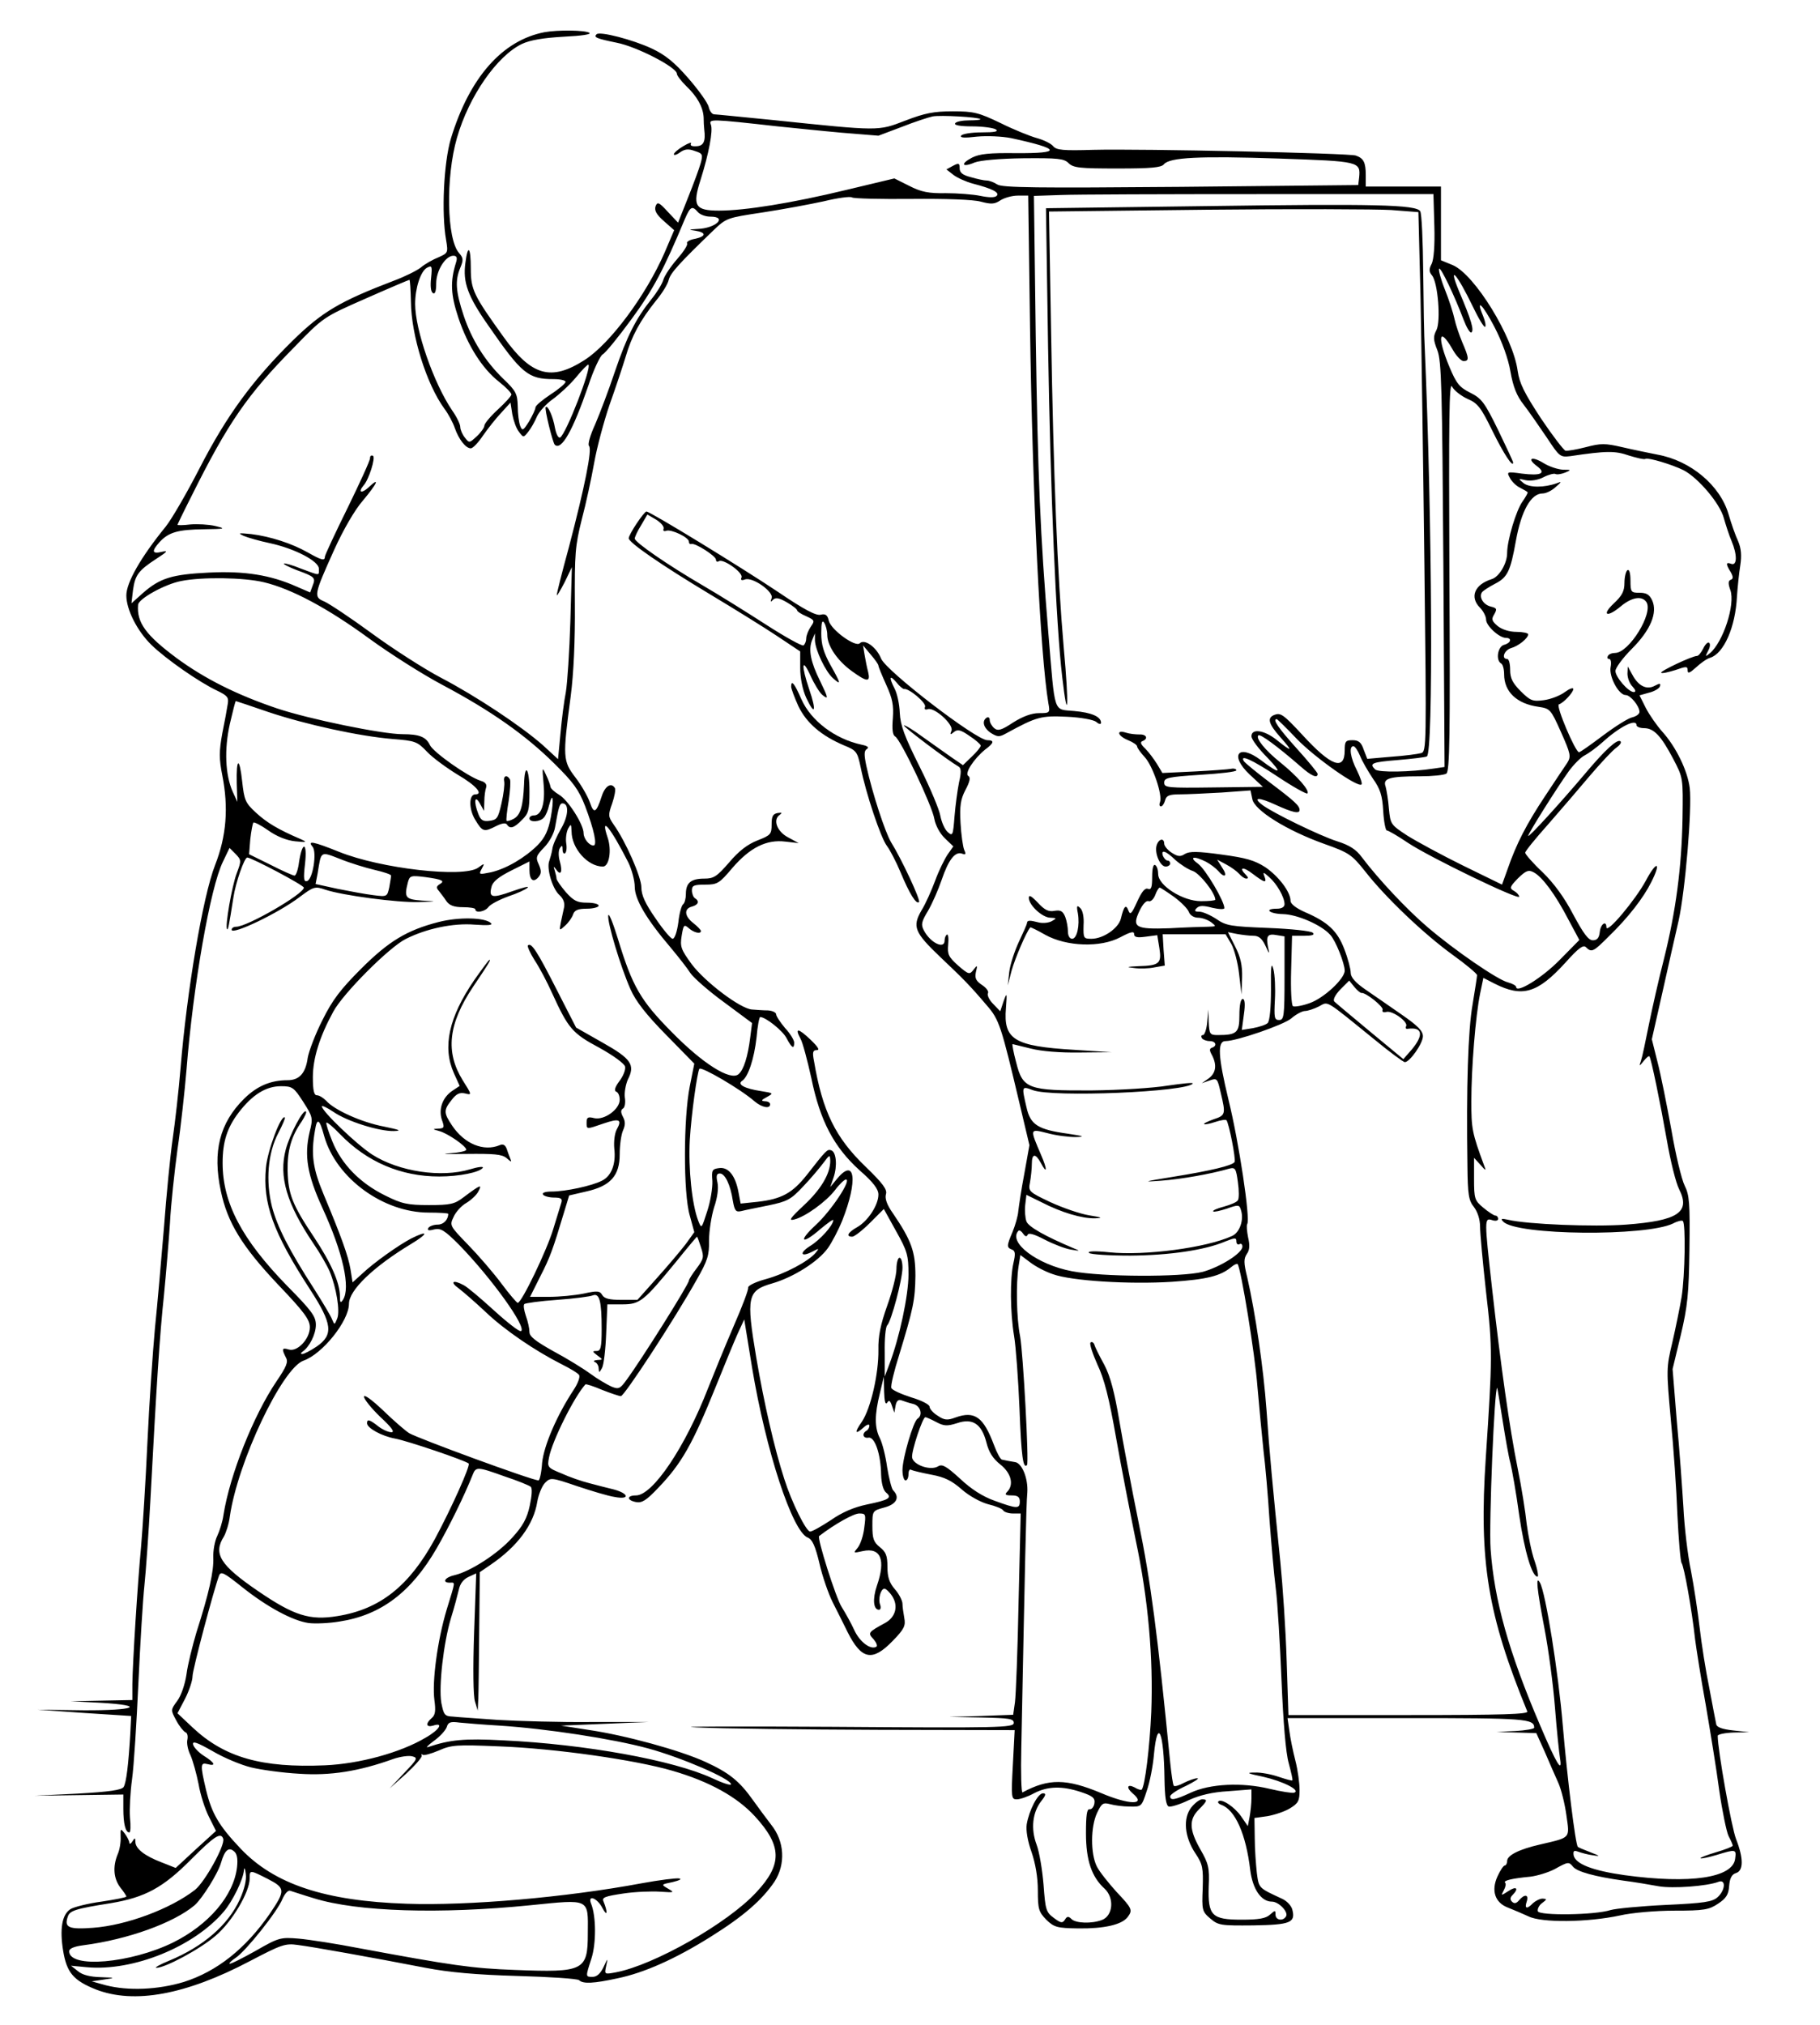 <?xml version="1.0" standalone="no"?>
<!DOCTYPE svg PUBLIC "-//W3C//DTD SVG 20010904//EN"
 "http://www.w3.org/TR/2001/REC-SVG-20010904/DTD/svg10.dtd">
<svg version="1.0" xmlns="http://www.w3.org/2000/svg"
 width="605pt" height="673pt" viewBox="0 0 605 673"
 preserveAspectRatio="xMidYMid meet">
<g transform="translate(0,673) scale(0.1,-0.1)"
fill="#000000" stroke="none">
<path d="M1810 6623 c-140 -27 -249 -150 -311 -353 -24 -80 -32 -249 -16 -338
7 -42 6 -43 -25 -57 -18 -7 -45 -22 -59 -34 -14 -11 -55 -31 -90 -44 -178 -68
-238 -103 -336 -199 -132 -130 -219 -248 -309 -423 -42 -82 -93 -170 -113
-195 -83 -102 -131 -186 -131 -229 0 -47 36 -118 83 -164 48 -47 160 -125 220
-153 33 -16 38 -22 34 -44 -2 -14 -10 -58 -18 -97 -11 -61 -11 -84 0 -140 21
-107 14 -201 -24 -298 -41 -105 -94 -420 -115 -677 -6 -73 -18 -178 -26 -233
-8 -55 -21 -188 -29 -295 -9 -107 -22 -258 -30 -335 -7 -77 -19 -248 -25 -380
-6 -132 -16 -287 -21 -345 -12 -127 -28 -385 -29 -457 l0 -53 -102 -2 -103 -2
98 -5 c156 -9 118 -26 -56 -25 l-152 2 156 -11 155 -10 -3 -61 c-6 -100 -13
-160 -22 -175 -7 -10 -47 -16 -153 -22 l-143 -7 148 2 147 2 0 -47 c0 -50 7
-79 20 -79 4 0 5 22 2 49 -2 28 1 85 7 128 6 43 15 186 21 318 6 132 15 278
20 325 5 47 14 175 20 285 20 379 31 550 45 680 7 72 16 180 20 240 3 61 15
171 25 245 11 74 24 194 30 265 22 279 79 606 121 691 l22 46 20 -20 c19 -20
20 -22 4 -64 -16 -42 -40 -179 -32 -186 3 -4 6 10 21 106 7 47 36 132 46 132
14 0 188 -92 188 -100 0 -21 -188 -130 -225 -130 -8 0 -15 -4 -15 -10 0 -19
155 55 225 108 48 36 52 37 87 25 57 -19 239 -43 309 -41 64 2 64 2 12 5 -56
4 -60 10 -47 61 6 22 10 23 58 17 58 -8 66 -13 47 -24 -11 -7 -11 -12 -2 -22
6 -8 18 -23 25 -34 10 -14 25 -20 55 -20 23 0 41 -3 41 -7 0 -14 33 -8 44 8 7
9 36 24 66 35 30 10 58 23 64 29 6 6 -17 0 -51 -12 -67 -24 -79 -22 -69 15 4
17 24 33 66 54 l60 30 0 -28 c0 -34 13 -44 30 -24 10 12 10 21 1 42 -11 23 -9
29 18 57 17 17 33 47 36 66 12 68 15 80 25 80 22 0 20 -42 -5 -84 -14 -25 -28
-55 -29 -68 -2 -13 -7 -30 -10 -39 -10 -24 10 -93 34 -114 13 -12 18 -26 15
-41 -3 -13 -8 -36 -11 -51 -5 -27 -5 -27 15 -9 11 10 23 27 26 37 5 14 16 19
46 19 21 0 39 5 39 10 0 6 -18 10 -39 10 -32 0 -44 6 -70 35 -17 20 -31 40
-31 45 0 4 -3 17 -6 27 -5 15 -4 15 5 3 15 -22 22 -8 12 27 -5 17 -5 36 0 44
7 11 9 10 9 -4 0 -10 4 -16 8 -13 5 3 7 18 4 35 -2 16 1 37 7 48 9 16 10 15
11 -10 0 -57 54 -117 104 -117 21 0 30 54 16 96 -26 77 9 35 69 -83 11 -23 21
-59 21 -80 0 -42 39 -108 120 -203 25 -30 55 -68 65 -84 11 -16 61 -60 112
-97 l93 -69 -6 -47 c-8 -65 -22 -109 -39 -123 -27 -23 -119 35 -222 140 -104
105 -131 152 -179 310 -16 52 -30 87 -32 78 -4 -22 41 -172 74 -246 17 -39 52
-84 118 -151 l94 -96 -15 -75 c-21 -104 -22 -356 0 -430 l15 -55 -28 -39 c-16
-21 -59 -72 -95 -112 l-66 -74 -54 0 c-39 0 -56 4 -63 16 -8 14 -16 15 -61 5
-29 -6 -81 -11 -116 -11 l-63 0 34 68 c33 64 42 90 79 213 l17 56 56 13 c81
18 112 52 112 124 0 30 5 66 11 79 8 18 8 30 0 45 -8 15 -8 23 0 28 6 3 9 20
6 37 -2 16 3 43 10 59 25 49 12 69 -84 123 l-88 50 -65 127 c-64 126 -84 157
-95 146 -3 -3 7 -25 22 -49 16 -24 42 -73 58 -109 54 -118 67 -134 157 -182
47 -26 84 -53 86 -63 2 -10 -6 -31 -19 -48 -15 -20 -18 -32 -11 -35 7 -2 12
-14 12 -27 0 -32 -52 -69 -85 -61 -20 5 -25 3 -25 -14 0 -24 -2 -24 56 -4 53
18 63 14 44 -20 -7 -13 -10 -41 -8 -63 6 -51 -9 -91 -41 -107 -33 -17 -121
-36 -167 -36 -21 0 -33 -4 -29 -10 3 -5 20 -10 36 -10 24 0 29 -4 25 -17 -3
-10 -15 -49 -27 -88 -21 -70 -105 -245 -118 -245 -3 0 -28 29 -54 64 -26 35
-76 93 -111 129 -61 63 -62 64 -48 93 7 16 26 37 42 46 15 9 34 26 40 38 14
26 7 23 -49 -19 -30 -23 -44 -26 -115 -26 -71 0 -90 4 -146 32 -83 41 -144
103 -175 179 -13 32 -22 60 -20 63 3 2 23 -15 45 -38 90 -93 203 -141 330
-141 67 0 135 14 145 29 3 5 -16 3 -42 -5 -96 -29 -237 -8 -326 49 -51 33
-167 144 -167 160 0 4 17 -4 38 -18 46 -32 152 -65 201 -64 28 1 20 4 -33 15
-74 14 -165 55 -192 86 -10 10 -23 18 -31 18 -9 0 -13 16 -13 60 0 63 23 136
68 218 33 61 185 213 240 241 69 35 159 54 230 48 44 -3 61 -2 54 5 -19 19
-106 21 -173 4 -106 -27 -167 -64 -259 -156 -67 -67 -95 -103 -128 -170 -24
-47 -45 -103 -49 -125 -7 -52 -28 -75 -67 -75 -56 0 -101 -19 -144 -61 -82
-81 -106 -176 -78 -307 22 -105 70 -184 191 -312 86 -90 105 -116 105 -141 0
-39 -42 -83 -70 -74 -23 7 -24 2 -10 -26 9 -15 3 -30 -31 -80 -77 -114 -155
-311 -176 -443 -3 -23 -13 -54 -21 -71 -8 -16 -14 -49 -13 -72 2 -44 -14 -117
-56 -248 -13 -44 -29 -107 -33 -139 -5 -34 -18 -72 -31 -89 -22 -30 -22 -30
-3 -65 10 -19 24 -36 30 -39 7 -2 9 -13 7 -24 -3 -11 1 -34 10 -52 8 -18 20
-61 27 -96 6 -36 22 -85 35 -110 l23 -46 -67 -61 -67 -62 -48 19 c-55 21 -86
45 -86 68 0 14 -2 14 -10 1 -5 -8 -10 -10 -10 -4 0 5 -7 19 -15 30 -14 18 -15
18 -14 -11 1 -16 -3 -43 -10 -58 -17 -42 -13 -81 9 -110 11 -14 20 -27 20 -30
0 -3 -37 -10 -83 -17 -45 -6 -92 -18 -103 -25 -28 -18 -36 -66 -24 -139 12
-72 34 -98 109 -128 127 -49 298 -18 511 94 105 55 118 60 160 54 48 -6 244
-41 425 -76 78 -15 167 -23 305 -27 107 -3 199 -9 205 -14 13 -13 49 -11 127
6 88 18 192 64 310 138 109 68 171 122 213 184 37 58 33 133 -11 188 -16 21
-43 57 -60 81 -46 65 -80 92 -158 128 -85 39 -267 89 -391 107 l-90 14 145 6
145 6 -190 0 c-104 -1 -244 3 -310 7 -66 5 -133 9 -150 11 -27 1 -30 6 -38 46
-9 54 7 197 32 281 11 35 22 77 26 94 4 20 15 35 32 43 l26 12 -7 -198 c-4
-117 -3 -210 3 -228 l9 -30 2 40 c1 22 2 126 3 230 l2 190 35 24 c90 61 144
134 156 210 4 24 16 53 26 63 18 18 21 18 106 -11 48 -16 104 -33 125 -36 51
-10 49 11 -3 25 -22 5 -59 15 -82 21 -24 6 -65 20 -91 32 -47 19 -48 21 -42
53 10 54 83 201 121 243 2 2 27 -6 55 -18 28 -11 57 -21 63 -21 11 0 175 250
252 387 36 63 42 81 41 131 0 31 8 81 17 110 11 32 15 63 11 82 -5 22 -3 30 8
30 17 0 35 -37 43 -90 6 -34 10 -39 28 -35 11 3 52 11 91 19 62 13 74 19 115
63 25 26 55 62 67 78 21 28 22 29 23 7 0 -43 -31 -95 -88 -148 -45 -42 -52
-52 -32 -47 37 9 106 59 136 98 14 19 31 35 36 35 20 0 -49 -104 -100 -151
-61 -56 -47 -68 16 -13 23 19 42 33 42 29 0 -17 -44 -66 -77 -86 -38 -24 -31
-39 9 -18 21 11 22 11 9 -5 -24 -28 -100 -69 -165 -87 -34 -9 -60 -22 -59 -28
2 -6 -20 -64 -48 -128 -28 -65 -66 -158 -85 -206 -76 -196 -184 -357 -240
-357 -31 0 -31 -16 0 -22 20 -4 35 6 73 46 79 82 115 146 193 339 27 67 59
145 71 172 l23 50 26 -160 c46 -277 134 -545 185 -565 15 -6 25 -27 39 -86 10
-44 30 -101 44 -129 14 -27 36 -72 50 -100 46 -91 82 -98 149 -29 39 40 44 51
39 77 -3 16 -6 38 -6 47 0 10 -11 32 -25 48 -19 22 -25 41 -25 75 0 37 -5 49
-25 65 -21 17 -25 28 -25 71 0 50 0 50 40 61 41 11 52 34 29 57 -5 5 -14 40
-20 77 -5 37 -16 80 -24 96 -18 35 -18 78 0 150 l13 55 1 -50 c1 -31 4 -45 10
-37 6 10 10 8 16 -10 l8 -23 4 23 c3 16 9 22 20 18 8 -3 26 -9 39 -12 24 -6
33 -37 14 -49 -14 -9 -50 -131 -50 -171 0 -19 5 -34 10 -34 6 0 10 9 10 21 0
11 4 18 9 14 6 -3 36 -10 67 -16 44 -8 68 -20 101 -49 25 -22 62 -42 87 -49
25 -6 48 -15 51 -21 3 -5 18 -10 32 -10 l26 0 -7 -292 c-3 -161 -9 -312 -12
-335 l-6 -42 -107 -4 -106 -3 108 -2 c92 -2 107 -4 107 -18 0 -16 -48 -17
-602 -13 -332 2 -535 1 -453 -2 83 -4 354 -7 604 -8 l454 -1 -6 -115 c-6 -110
-5 -115 13 -115 11 0 37 9 57 20 46 24 94 25 157 4 39 -13 47 -20 44 -38 -2
-11 -9 -20 -16 -19 -9 2 -12 -20 -12 -80 0 -90 19 -145 62 -184 33 -31 28 -90
-9 -104 -34 -13 -87 -11 -101 3 -10 10 -15 10 -22 -2 -8 -12 -13 -12 -37 6
-26 19 -28 28 -34 110 -4 49 -14 109 -23 133 -20 53 -14 108 16 146 15 19 16
25 5 25 -17 0 -46 -56 -54 -103 -3 -20 3 -56 16 -92 13 -38 21 -84 21 -128 0
-62 3 -71 28 -97 26 -25 35 -28 107 -29 85 -1 143 12 163 37 18 24 16 29 -37
85 -26 29 -56 66 -65 84 -21 42 -21 132 1 178 15 32 20 35 43 29 14 -4 43 -8
65 -8 40 -1 40 0 57 52 10 28 21 84 24 122 12 124 33 74 35 -82 1 -60 5 -88
14 -92 7 -2 37 7 66 21 37 17 79 27 132 30 l77 6 0 -30 c0 -17 -3 -44 -6 -61
l-6 -31 -22 32 c-22 32 -66 61 -76 50 -3 -3 1 -8 9 -11 47 -16 83 -98 97 -217
8 -63 36 -105 72 -105 23 0 56 -35 47 -49 -10 -17 -35 -13 -35 6 0 15 -1 15
-18 0 -14 -13 -38 -17 -94 -17 -100 0 -113 13 -110 111 3 62 -1 76 -28 123
-37 65 -38 99 -5 132 29 29 30 34 11 34 -8 0 -24 -12 -36 -27 -28 -36 -23 -98
14 -153 24 -36 26 -48 24 -116 -3 -72 -2 -77 25 -100 27 -23 35 -24 143 -23
123 2 141 9 130 52 -3 13 -18 29 -33 36 -80 37 -78 35 -85 86 -3 28 -7 80 -7
116 l-1 67 43 6 c23 4 57 15 75 26 28 17 32 25 32 61 0 23 -6 67 -14 98 -8 31
-17 75 -20 99 l-6 42 398 0 c392 0 422 -2 422 -32 0 -4 -28 -9 -62 -11 l-63
-3 66 -2 66 -2 28 -62 c15 -35 35 -81 45 -103 10 -22 22 -71 27 -108 11 -78
16 -73 -87 -97 -70 -16 -110 -36 -110 -55 0 -8 -4 -15 -8 -15 -4 0 -15 -16
-24 -36 -22 -48 -8 -88 35 -104 18 -7 48 -20 68 -29 44 -22 197 -20 304 3 39
9 119 16 181 16 99 0 115 3 145 23 27 18 35 30 37 59 2 26 9 39 23 43 25 8 25
49 0 113 -15 38 -61 296 -61 343 0 5 24 10 53 11 l52 1 -54 6 c-37 4 -55 11
-56 21 -2 8 -12 62 -23 120 -12 58 -26 148 -32 200 -6 52 -19 138 -29 190 -11
52 -22 147 -25 210 -4 63 -13 193 -22 287 l-14 173 27 112 c23 97 27 138 29
287 2 153 0 179 -16 211 -10 20 -30 103 -44 185 -15 82 -35 183 -46 225 l-19
76 35 155 c19 85 43 192 54 239 22 99 45 372 37 441 -7 57 -45 136 -91 187
-18 20 -43 56 -55 79 l-21 42 32 9 c17 4 34 14 36 21 3 10 0 11 -17 2 -27 -15
-55 -1 -75 37 l-15 27 -1 -24 c0 -14 7 -33 17 -43 10 -11 12 -18 4 -18 -18 0
-61 50 -61 70 0 10 24 43 54 73 63 63 87 121 68 162 -9 19 -19 25 -42 25 -28
0 -30 2 -30 41 0 24 -4 38 -10 34 -5 -3 -10 -22 -10 -42 0 -28 -8 -43 -36 -69
-42 -40 -21 -47 24 -9 36 30 70 36 85 14 24 -37 -58 -169 -104 -169 -10 0 -21
-4 -24 -10 -3 -5 -2 -10 4 -10 6 0 8 -12 5 -27 -6 -32 27 -93 50 -93 16 0 46
-37 46 -56 0 -7 -11 -15 -24 -18 -14 -3 -58 -31 -98 -61 -40 -30 -75 -55 -79
-55 -12 0 -78 155 -67 159 16 5 48 40 48 51 0 6 -13 1 -28 -10 -16 -12 -47
-24 -70 -27 -37 -5 -45 -2 -77 30 -27 27 -35 43 -35 71 0 20 -4 36 -10 36 -20
0 -10 29 13 36 25 7 57 33 57 46 0 4 -18 8 -39 8 -24 0 -48 8 -62 19 -20 17
-22 23 -12 39 10 18 9 21 -11 26 -25 6 -40 31 -30 47 3 5 23 18 44 29 41 21
51 41 69 142 18 100 50 158 89 158 11 0 30 9 43 21 21 18 21 20 4 13 -42 -15
-90 -15 -110 0 -19 16 -19 16 7 10 16 -3 40 0 59 10 17 9 35 13 39 11 5 -3 19
-1 32 4 22 9 22 10 -7 10 -16 1 -45 10 -64 22 -39 24 -57 16 -22 -10 32 -24
14 -33 -50 -25 -50 7 -51 6 -40 -14 6 -12 21 -27 34 -33 12 -6 24 -13 25 -15
2 -1 -6 -15 -17 -31 -21 -29 -51 -129 -51 -171 0 -35 -27 -80 -52 -87 -57 -18
-73 -60 -38 -95 11 -11 20 -29 20 -39 0 -21 44 -61 66 -61 21 0 17 -17 -6 -23
-21 -5 -29 -51 -10 -62 6 -3 10 -20 10 -36 0 -58 42 -98 114 -108 39 -6 41 -8
75 -84 32 -72 34 -81 21 -102 -8 -12 -42 -62 -74 -111 -61 -92 -95 -157 -125
-244 l-18 -50 -129 63 c-71 35 -154 80 -186 100 -55 36 -56 38 -61 89 -2 29
-8 63 -11 74 -10 27 12 34 114 34 41 0 81 4 88 9 11 7 13 128 10 659 -2 523
-1 646 9 627 7 -13 30 -31 52 -41 33 -14 44 -28 82 -106 38 -77 69 -124 69
-105 0 3 -23 52 -50 108 -45 92 -55 105 -93 124 -36 18 -46 31 -69 86 -41 98
-35 137 10 59 12 -22 29 -40 37 -40 19 0 19 9 -4 62 -10 24 -22 59 -26 78 -4
19 -18 63 -32 98 -14 35 -22 66 -19 69 5 6 50 -87 81 -169 10 -26 21 -45 26
-43 10 7 0 41 -40 135 -40 96 -8 61 45 -49 19 -40 38 -71 41 -67 3 3 0 19 -7
36 -26 62 -1 38 38 -37 25 -48 46 -106 53 -148 9 -51 21 -81 44 -110 17 -22
51 -71 76 -108 43 -65 45 -67 79 -63 121 18 149 18 195 2 26 -8 51 -14 55 -11
9 5 89 -19 127 -38 49 -26 120 -110 133 -158 7 -24 18 -59 26 -77 19 -45 19
-83 -1 -76 -18 7 -19 0 -2 -27 9 -16 9 -23 0 -26 -8 -3 -9 -12 -1 -34 17 -48
-24 -173 -68 -210 -16 -13 -16 -12 -6 8 7 12 8 24 3 27 -4 3 -13 -6 -19 -19
-7 -14 -16 -25 -21 -25 -16 0 -124 -51 -119 -56 3 -3 24 2 47 9 37 13 41 13
41 -1 0 -12 7 -9 28 10 15 14 36 29 47 32 45 14 84 101 89 204 2 31 7 78 11
103 5 33 3 56 -7 80 -9 19 -23 59 -32 90 -28 96 -126 178 -236 198 -30 6 -84
17 -118 25 -56 13 -71 13 -120 0 -31 -8 -61 -13 -68 -12 -6 2 -43 50 -82 108
-55 84 -71 116 -77 157 -15 113 -143 321 -216 352 l-39 16 0 123 0 122 -125 0
-125 0 0 38 c0 42 -7 56 -33 65 -22 8 -709 23 -873 19 -100 -3 -122 -1 -133
12 -7 9 -32 21 -54 27 -22 6 -77 28 -121 50 -73 35 -89 39 -159 39 -63 0 -93
-6 -158 -31 -91 -35 -83 -35 -439 2 -102 10 -190 19 -196 19 -7 0 -15 11 -18
24 -3 14 -34 57 -68 96 -46 53 -77 78 -122 99 -62 29 -173 58 -183 47 -10 -10
-1 -14 67 -28 67 -13 200 -82 200 -103 0 -6 14 -24 31 -41 37 -35 56 -70 58
-104 0 -14 1 -32 2 -40 5 -40 -2 -55 -26 -56 -15 -1 -22 2 -18 9 3 5 -8 2 -26
-9 -17 -10 -31 -22 -31 -27 0 -4 9 -2 21 7 16 11 28 12 49 4 26 -8 27 -12 19
-41 -5 -18 -24 -69 -42 -114 l-33 -83 -34 36 c-30 33 -35 34 -41 18 -4 -14 3
-27 28 -49 l34 -30 -32 -75 c-62 -142 -181 -302 -265 -356 -112 -72 -177 -54
-270 76 -100 139 -109 157 -109 228 0 72 -10 82 -18 18 -9 -64 8 -111 77 -209
110 -159 132 -177 216 -177 22 0 40 -4 40 -9 0 -5 -22 -24 -50 -42 -27 -18
-50 -37 -50 -43 0 -6 -10 -27 -21 -46 -20 -32 -23 -33 -30 -15 -4 11 -8 40 -8
65 -1 41 -6 51 -47 90 -62 60 -106 131 -133 212 -26 79 -29 115 -11 158 11 26
10 33 -4 49 -41 46 -45 251 -7 383 40 139 133 272 216 312 28 13 70 20 139 24
61 3 93 8 85 13 -14 9 -105 10 -149 2z m1449 -289 c2 -2 -14 -4 -37 -4 -22 0
-44 -4 -47 -10 -4 -6 17 -10 57 -10 35 0 70 -5 78 -10 11 -7 -3 -10 -47 -10
-34 0 -65 -5 -68 -11 -5 -7 12 -8 53 -3 34 3 82 1 113 -5 166 -36 171 -51 16
-50 -88 1 -120 -2 -146 -15 -40 -21 -33 -34 9 -16 18 7 82 13 162 14 114 1
135 -1 150 -16 16 -16 38 -18 162 -18 112 0 146 3 155 14 19 23 118 28 384 19
267 -9 270 -10 265 -63 l-3 -25 -590 -6 c-476 -4 -594 -3 -610 8 -11 7 -26 13
-35 13 -8 0 -32 5 -52 11 -28 7 -38 15 -38 30 0 17 -3 18 -22 8 l-22 -12 23
-18 c13 -10 42 -23 64 -29 66 -17 91 -30 80 -41 -6 -6 -25 -6 -54 0 -24 5 -76
9 -115 9 -57 -1 -82 4 -121 24 l-50 25 -159 -38 c-182 -44 -338 -69 -424 -69
-80 0 -89 16 -61 103 27 86 42 163 34 183 -7 19 -2 19 222 -6 50 -5 145 -15
212 -21 l123 -10 77 29 c43 17 89 32 103 35 26 5 152 -2 159 -9z m1509 -354
c2 -67 -2 -113 -9 -127 -9 -17 -9 -26 1 -38 20 -24 30 -152 15 -182 -11 -21
-11 -32 3 -67 14 -36 16 -128 20 -713 l4 -672 -34 -5 c-79 -12 -186 -14 -197
-3 -20 20 -11 24 75 31 47 4 91 9 97 12 22 8 18 785 -7 1360 -2 32 -4 145 -5
249 -1 105 -5 196 -10 203 -13 22 -155 25 -715 17 l-529 -7 7 -462 c8 -483 26
-918 47 -1096 19 -164 23 -97 5 98 -21 240 -34 569 -42 1048 l-7 401 524 6
c288 3 565 2 614 -1 l90 -7 7 -280 c3 -154 9 -557 13 -896 7 -598 7 -617 -11
-622 -11 -3 -55 -9 -99 -12 l-80 -7 -12 31 c-8 24 -17 31 -37 31 -23 0 -26 -4
-26 -34 0 -69 -45 -53 -141 52 -63 68 -72 74 -93 66 -25 -10 -19 -30 20 -74
43 -48 40 -51 -11 -10 -42 34 -85 40 -85 13 0 -10 24 -42 53 -71 52 -54 43
-57 -22 -8 -75 56 -105 16 -37 -48 l44 -41 -164 -2 c-153 -2 -164 -1 -164 16
0 16 13 19 120 26 66 4 120 10 120 15 0 4 -8 7 -17 5 -10 -2 -66 -6 -124 -9
l-105 -5 -18 30 c-10 16 -27 39 -39 51 -15 14 -18 22 -9 25 20 8 13 23 -10 22
-13 0 -33 2 -45 6 -34 11 -28 -11 7 -25 17 -7 30 -16 30 -21 0 -4 11 -20 25
-35 27 -29 60 -126 51 -150 -3 -7 -2 -14 3 -14 5 0 11 9 14 20 4 16 14 20 49
20 23 0 86 3 139 6 l96 7 6 -29 c7 -37 114 -104 240 -149 82 -29 91 -36 135
-91 67 -86 194 -207 289 -276 46 -33 83 -64 83 -69 0 -5 -7 -49 -15 -98 -15
-85 -21 -274 -17 -537 1 -94 4 -114 22 -136 12 -16 20 -41 20 -65 0 -21 9
-119 20 -218 22 -187 21 -219 -1 -550 -23 -344 6 -521 138 -843 4 -9 -79 -12
-394 -12 l-400 0 -6 183 c-3 100 -13 247 -21 327 -26 254 -36 362 -46 505 -10
138 -37 322 -64 440 -12 48 -12 62 -1 78 9 12 10 29 4 54 -4 21 -6 40 -3 45
11 17 -28 274 -62 412 -35 145 -38 196 -10 196 37 0 193 54 218 75 16 14 37
25 46 25 9 0 30 7 46 15 33 17 16 27 184 -109 51 -42 97 -76 102 -76 16 0 60
62 60 86 0 18 -17 35 -72 73 -40 28 -94 65 -120 83 -32 22 -48 40 -48 55 0 12
-9 47 -21 78 -23 61 -55 91 -132 124 -29 13 -47 27 -47 37 0 30 -40 82 -84
112 -36 23 -64 31 -146 42 -79 11 -106 11 -121 2 -15 -10 -24 -9 -44 4 -14 9
-25 23 -25 30 0 20 -18 17 -25 -5 -8 -25 11 -71 30 -71 8 0 15 5 15 10 0 6 -4
10 -9 10 -5 0 -11 7 -15 15 -8 23 9 18 41 -13 17 -15 43 -32 59 -37 23 -9 73
-72 74 -95 0 -3 -21 -5 -48 -5 -60 0 -142 52 -142 90 0 13 -4 27 -10 30 -6 4
-10 -11 -10 -39 0 -35 -3 -44 -14 -40 -10 4 -21 -10 -36 -43 -18 -40 -23 -45
-29 -29 -8 22 -15 15 -25 -27 -8 -32 -58 -67 -98 -67 -26 0 -27 2 -26 45 2 27
-3 50 -11 57 -11 11 -13 8 -8 -17 7 -41 -3 -85 -19 -85 -8 0 -14 10 -14 24 0
14 -4 36 -9 49 -8 19 -15 23 -35 20 -20 -4 -33 2 -56 27 -22 23 -30 27 -30 16
0 -24 45 -66 72 -66 21 -1 21 -2 5 -11 -10 -6 -29 -8 -43 -5 -31 8 -39 8 -40
-1 0 -5 -13 -33 -27 -63 -14 -30 -29 -75 -32 -100 l-5 -45 13 50 c11 39 48
127 62 143 1 1 24 -10 50 -25 71 -39 183 -43 249 -8 34 18 46 21 46 11 0 -11
10 -13 39 -9 l38 5 7 -43 c8 -51 0 -58 -69 -60 -40 -2 -43 -3 -16 -6 19 -3 50
-2 69 2 l34 6 -4 52 -3 52 104 0 105 0 19 -32 c10 -18 22 -63 26 -100 l8 -68
2 56 c1 41 -5 68 -23 103 l-24 48 30 -6 c17 -3 41 -6 55 -6 17 0 28 -9 39 -32
14 -31 15 -31 9 -5 -7 37 -1 45 30 39 l25 -4 0 -139 c0 -127 -2 -139 -18 -139
-16 0 -17 8 -14 68 2 37 0 82 -5 101 -7 26 -9 10 -8 -67 0 -60 -4 -105 -11
-112 -6 -6 -28 -13 -49 -17 l-37 -6 7 52 c5 34 3 51 -4 51 -7 0 -11 -22 -11
-54 0 -58 -8 -66 -72 -66 -26 0 -28 3 -30 43 l-1 42 -4 -42 c-2 -24 -9 -43
-14 -43 -6 0 -7 -4 -4 -10 3 -5 15 -10 26 -10 21 0 26 -16 8 -22 -9 -3 -9 -9
0 -25 17 -33 13 -59 -11 -77 l-23 -16 26 9 c25 9 26 7 37 -41 17 -71 16 -75
-24 -88 -19 -7 -34 -14 -31 -16 2 -2 18 1 36 7 18 6 35 9 38 6 8 -9 32 -130
27 -139 -8 -12 -80 -29 -204 -49 -99 -16 -105 -18 -40 -13 66 5 164 22 226 40
20 5 23 1 29 -45 4 -27 4 -55 0 -60 -3 -6 -24 -15 -46 -21 -23 -6 -39 -13 -36
-16 2 -3 23 2 45 9 39 14 42 13 47 -4 11 -33 -4 -76 -30 -87 -85 -39 -290 -66
-407 -54 -49 5 -74 4 -68 -2 5 -5 67 -9 137 -9 130 1 248 18 316 47 33 13 37
13 37 0 0 -8 5 -12 10 -9 6 3 10 0 10 -8 0 -22 -74 -68 -132 -84 -72 -18 -334
-17 -434 2 -117 22 -215 97 -178 135 3 2 10 -2 15 -10 7 -10 12 -11 15 -4 3 8
23 2 57 -16 29 -15 68 -30 87 -33 31 -5 32 -5 10 4 -95 40 -152 72 -158 90 -4
11 -6 35 -4 54 l4 34 51 -25 c66 -34 134 -54 177 -53 28 1 24 3 -20 10 -30 5
-88 25 -129 44 -72 34 -73 36 -67 66 3 17 6 44 6 60 0 36 12 37 30 4 21 -40
22 -22 1 26 -38 89 -39 88 21 73 29 -8 71 -13 93 -13 33 1 29 3 -24 11 -102
14 -126 30 -139 89 -16 69 -16 70 21 56 66 -25 514 -6 532 22 2 4 -35 0 -83
-7 -48 -8 -161 -15 -252 -16 -213 -1 -230 5 -252 93 -9 33 -14 61 -12 61 1 0
29 -7 61 -15 36 -9 96 -14 163 -13 l105 1 -125 8 c-199 12 -235 34 -226 139 4
52 3 53 -8 22 l-11 -33 -24 25 c-13 13 -20 29 -17 35 4 5 -5 18 -19 27 -21 14
-25 23 -21 43 6 24 5 25 -8 8 -13 -17 -16 -16 -51 14 -32 29 -36 37 -33 70 2
21 0 35 -4 33 -5 -3 -8 -12 -8 -20 0 -30 -47 -8 -69 34 -10 19 -8 29 14 65 14
24 34 70 45 102 23 68 45 96 68 88 12 -5 14 -2 7 13 -4 10 -10 51 -12 89 -3
57 0 78 16 109 15 28 18 42 10 47 -14 8 18 57 56 88 30 22 31 31 7 31 -37 0
-335 229 -353 271 -15 38 -55 67 -71 51 -14 -14 -95 44 -103 75 -4 19 -11 24
-27 20 -15 -4 -55 17 -142 76 -124 83 -425 267 -437 267 -8 0 -59 -76 -59 -89
0 -14 107 -88 270 -186 80 -48 180 -110 222 -138 l78 -52 0 -55 c0 -33 8 -73
20 -99 29 -62 35 -45 10 28 -27 80 -25 109 4 46 12 -27 30 -56 39 -64 22 -18
21 -12 -7 46 -31 62 -39 103 -27 134 l10 24 0 -23 c1 -32 35 -104 60 -126 28
-25 27 -19 -9 45 -22 40 -30 67 -30 104 0 36 3 46 10 35 5 -8 10 -26 10 -40 0
-36 33 -85 81 -120 51 -37 63 -38 55 -4 -4 15 -9 40 -12 58 l-5 31 25 -30 c14
-16 26 -33 26 -37 0 -4 12 -33 26 -64 21 -46 25 -68 22 -111 -3 -37 -1 -56 8
-61 18 -10 123 -230 130 -274 4 -21 18 -48 35 -64 l28 -27 -19 -27 c-10 -15
-29 -53 -41 -86 -12 -32 -32 -78 -46 -100 -31 -54 -23 -73 63 -155 76 -72 98
-94 154 -160 42 -48 48 -68 110 -330 l32 -135 -17 -95 c-10 -52 -18 -107 -20
-124 -1 -16 -10 -47 -19 -69 -20 -47 -20 -52 -2 -59 11 -4 12 -14 5 -44 -12
-52 -11 -165 2 -243 6 -36 14 -145 18 -242 6 -158 12 -201 25 -187 7 8 -13
374 -23 428 -12 59 -14 175 -5 233 l6 37 32 -24 c18 -14 52 -32 77 -40 61 -22
253 -34 395 -25 116 8 161 19 197 49 9 8 19 12 21 10 11 -13 58 -300 66 -408
6 -69 15 -164 20 -211 6 -47 15 -150 20 -230 6 -80 15 -183 21 -230 6 -47 14
-184 19 -305 6 -141 14 -240 24 -275 8 -30 14 -55 12 -57 -1 -2 -22 4 -46 12
-23 8 -59 15 -79 14 -30 0 -25 -3 28 -14 66 -15 126 -45 103 -53 -7 -2 -44 4
-82 13 -91 22 -198 17 -262 -13 -52 -24 -68 -27 -68 -12 0 6 24 22 53 35 28
14 45 25 37 25 -8 0 -28 -7 -44 -15 -16 -9 -31 -13 -34 -10 -3 3 -8 38 -12 77
-42 428 -65 604 -105 798 -24 118 -53 272 -65 343 -15 89 -29 143 -49 181 -16
29 -31 59 -33 67 -3 8 -9 11 -13 7 -4 -4 7 -37 23 -73 23 -48 39 -112 62 -243
17 -97 47 -250 65 -339 42 -197 59 -393 52 -573 -5 -116 -21 -247 -32 -258 -2
-2 -13 1 -24 8 -24 12 -28 -1 -6 -20 48 -40 -11 -39 -105 1 -115 48 -174 49
-261 2 -4 -2 -6 65 -4 149 12 595 16 809 20 848 3 47 -18 99 -42 101 -7 1 -17
3 -23 4 -5 1 -14 3 -19 4 -5 0 -17 22 -27 49 -35 93 -64 114 -128 91 -27 -10
-37 -9 -59 6 -15 9 -27 23 -27 30 0 7 -27 21 -61 31 -34 11 -63 24 -66 31 -3
7 9 56 26 110 47 154 53 183 54 263 0 80 -13 117 -75 208 -20 28 -27 49 -23
63 5 15 -9 35 -68 92 -100 96 -143 184 -171 350 -6 30 -4 37 9 37 11 0 4 11
-21 35 -41 39 -53 40 -33 3 7 -12 23 -72 36 -131 29 -142 75 -229 160 -306 46
-40 63 -63 63 -81 0 -35 -35 -88 -70 -108 -32 -18 -39 -32 -17 -32 7 0 34 21
59 46 l46 46 41 -74 c37 -66 41 -80 41 -144 0 -69 -30 -210 -64 -299 l-15 -40
0 80 c-1 45 3 85 8 90 14 14 51 154 51 192 0 18 -4 33 -10 33 -5 0 -10 -17
-10 -37 0 -21 -14 -76 -31 -123 -22 -62 -30 -101 -29 -146 1 -79 -25 -194 -55
-239 -26 -37 -23 -45 7 -18 10 9 18 11 18 5 0 -6 -4 -14 -10 -17 -16 -10 -11
-26 7 -23 21 4 41 -55 42 -123 1 -29 7 -51 16 -59 22 -18 10 -25 -63 -40 -43
-9 -83 -26 -120 -52 -32 -21 -62 -38 -69 -38 -13 0 -61 96 -86 175 -33 102
-67 251 -93 403 -34 203 -30 223 54 247 69 20 152 72 184 117 13 18 35 60 48
92 52 132 43 211 -17 139 l-23 -28 11 32 c13 38 9 85 -8 90 -13 5 -17 0 -82
-83 -47 -59 -83 -79 -162 -88 l-57 -6 -7 37 c-10 55 -33 85 -64 81 -24 -3 -26
-7 -23 -43 1 -22 -6 -67 -17 -100 -19 -59 -19 -60 -30 -32 -21 55 -33 173 -28
268 5 86 25 228 32 237 7 8 136 -67 183 -108 25 -21 52 -26 52 -10 0 6 -8 10
-17 10 -14 1 -13 4 6 14 23 13 23 13 -20 20 -53 8 -80 22 -62 34 20 13 40 73
48 145 3 37 9 67 12 67 18 0 76 -46 88 -71 17 -32 25 -37 25 -14 0 8 -13 30
-30 48 -16 19 -30 40 -30 46 0 6 -12 12 -27 13 -16 0 -39 2 -53 3 -38 2 -156
91 -201 151 -35 48 -39 58 -33 94 6 37 8 39 24 25 17 -15 40 -20 40 -9 0 3
-11 15 -25 26 -30 23 -32 48 -5 55 22 6 26 18 10 28 -5 3 -10 15 -10 26 0 16
7 19 44 19 41 0 47 4 91 56 58 67 113 95 176 87 l44 -5 -35 19 c-37 19 -52 59
-28 75 9 7 8 8 -7 6 -16 -3 -20 -11 -20 -38 0 -32 -3 -36 -47 -53 -33 -13 -62
-35 -94 -73 -41 -47 -51 -54 -83 -54 -44 0 -61 -14 -61 -51 0 -15 -4 -30 -9
-34 -5 -3 -13 -30 -16 -60 -4 -30 -12 -55 -19 -55 -6 0 -32 31 -57 68 -34 49
-47 77 -47 103 0 34 -52 153 -93 210 -17 25 -18 30 -4 69 8 23 12 46 9 51 -12
20 -33 7 -44 -28 -18 -55 -26 -59 -39 -20 -7 20 -28 57 -48 83 -42 55 -43 67
-16 269 10 77 15 186 14 306 -1 169 1 195 23 283 14 52 32 137 41 187 9 51 32
137 51 193 20 56 44 128 54 161 20 69 49 121 100 185 21 25 40 56 43 70 6 23
34 54 147 163 45 43 46 43 165 61 66 10 157 27 203 37 45 11 88 17 94 13 6 -4
95 -6 199 -5 114 1 203 -2 229 -9 34 -9 46 -9 65 4 14 9 40 16 58 16 l35 0 6
-437 c8 -556 34 -1090 61 -1250 6 -32 5 -33 -31 -33 -25 0 -54 -11 -86 -31
-39 -26 -51 -29 -63 -19 -8 7 -15 19 -15 27 0 8 -4 11 -10 8 -17 -11 -11 -34
14 -51 23 -14 28 -14 53 0 99 54 114 58 199 54 47 -2 89 -10 98 -17 9 -8 16
-9 16 -3 0 20 -31 34 -89 39 -71 7 -63 -16 -86 258 -27 328 -35 515 -42 987
l-6 467 89 3 c49 2 348 3 664 3 l575 0 3 -105z m-2448 45 c7 -8 25 -15 41 -15
59 0 19 -39 -43 -41 -30 -2 -31 -2 -5 -6 36 -6 34 -19 -4 -27 -17 -3 -28 -10
-25 -15 3 -5 -12 -28 -33 -52 -21 -24 -42 -55 -46 -69 -4 -14 -22 -43 -40 -65
-52 -65 -81 -123 -121 -240 -20 -60 -50 -139 -65 -174 -17 -37 -26 -68 -21
-73 11 -11 -14 -135 -67 -337 -23 -84 -41 -155 -40 -159 0 -4 12 16 26 43 l24
50 -5 -180 c-3 -99 -10 -205 -15 -235 -6 -30 -14 -93 -18 -139 l-8 -84 -50 46
c-71 63 -223 164 -340 225 -55 29 -158 95 -229 147 -71 52 -142 99 -158 106
-36 15 -35 21 33 172 30 66 68 132 95 163 48 57 59 82 19 44 -23 -21 -36 -17
-17 6 18 19 41 93 32 99 -6 3 -10 0 -10 -8 0 -8 -34 -82 -75 -166 -41 -83 -75
-156 -75 -161 0 -15 -11 -12 -57 14 -53 30 -124 53 -188 61 -42 4 -46 4 -25
-6 14 -6 53 -17 86 -24 84 -18 164 -60 164 -85 0 -24 6 -24 -59 0 -29 12 -55
19 -57 17 -3 -2 17 -12 43 -22 60 -22 63 -25 52 -52 l-8 -22 -44 19 c-87 39
-174 53 -293 47 -122 -6 -162 -18 -219 -68 l-38 -34 5 43 c7 51 18 66 78 105
37 24 40 28 18 23 -33 -8 -35 2 -7 33 30 32 60 41 147 42 72 1 74 2 37 11 -22
5 -59 7 -82 5 -24 -3 -43 -3 -43 -1 0 1 21 45 47 96 121 243 185 336 340 493
98 101 98 101 239 163 77 34 143 62 145 62 2 0 4 -33 5 -73 1 -112 52 -274
111 -355 13 -17 29 -47 35 -65 13 -37 36 -67 53 -67 7 0 25 19 41 43 16 23 43
57 60 75 l31 34 6 -39 c4 -21 13 -47 22 -58 15 -20 15 -20 31 0 9 11 22 34 29
51 8 17 31 42 52 57 21 15 56 47 77 72 21 26 40 45 42 43 11 -11 -74 -230 -94
-242 -6 -3 -13 11 -17 31 -7 40 -24 77 -31 70 -5 -4 23 -117 30 -125 22 -21
60 46 112 197 17 52 39 98 47 103 9 4 52 57 96 117 72 98 108 166 178 334 18
41 24 44 43 22z m-804 -167 c-20 -64 -18 -107 8 -185 31 -92 79 -168 135 -212
23 -18 41 -37 41 -42 0 -5 -20 -27 -45 -50 -25 -23 -45 -47 -45 -54 0 -6 -11
-22 -25 -35 -25 -23 -25 -23 -40 -4 -8 10 -15 26 -15 35 0 9 -12 34 -27 55
-61 90 -123 267 -123 354 0 52 18 108 39 120 17 9 18 6 14 -34 -3 -26 -1 -46
6 -50 7 -5 11 6 11 32 0 43 31 92 57 92 11 0 14 -6 9 -22z m690 -885 c-3 -7 1
-10 9 -7 16 6 75 -22 75 -36 0 -6 3 -9 8 -8 12 5 82 -40 82 -52 0 -6 4 -9 10
-5 14 9 81 -38 75 -54 -4 -9 0 -11 11 -7 25 10 97 -41 89 -62 -5 -13 -3 -14 5
-5 9 8 20 6 46 -9 19 -11 34 -23 34 -27 0 -3 13 -12 30 -19 28 -13 29 -15 15
-35 -8 -12 -15 -29 -15 -39 0 -9 -4 -19 -9 -23 -5 -3 -61 28 -123 68 -62 40
-158 100 -213 132 -115 67 -225 143 -225 155 0 5 9 25 21 44 l21 36 29 -17
c16 -10 27 -23 25 -30z m-1329 -178 c92 -22 212 -86 350 -187 67 -49 177 -119
245 -155 160 -85 275 -166 370 -260 64 -63 82 -88 103 -142 30 -79 41 -131 28
-131 -15 0 -33 23 -33 41 0 29 -52 111 -82 128 -15 9 -28 21 -28 26 -1 6 -7
24 -15 40 -13 28 -13 27 -8 -31 6 -64 -7 -104 -32 -104 -8 0 -15 -4 -15 -10 0
-14 36 -12 48 3 6 6 14 25 17 40 13 50 17 21 6 -39 -8 -43 -19 -67 -43 -92
-42 -42 -104 -79 -156 -91 -40 -8 -41 -8 -31 11 11 20 10 20 -12 4 -49 -34
-323 -3 -462 53 -87 35 -106 38 -88 17 15 -18 1 -108 -18 -114 -11 -4 -13 7
-7 58 8 72 -9 76 -20 5 -3 -25 -10 -45 -15 -45 -5 0 -41 16 -80 36 l-71 35 4
50 c3 27 8 52 10 55 3 3 26 -9 50 -26 28 -20 61 -33 89 -36 39 -4 41 -3 19 7
-77 33 -113 55 -149 88 -36 33 -39 42 -46 104 -9 83 -20 79 -18 -6 l2 -62 -16
35 c-24 55 -28 139 -9 224 10 42 18 76 20 76 1 0 49 -16 107 -36 125 -42 304
-81 414 -90 75 -6 82 -8 115 -43 19 -20 66 -54 102 -76 60 -35 86 -65 58 -65
-22 0 -22 -50 0 -85 24 -40 29 -41 70 -20 18 9 31 11 35 5 10 -16 24 -12 50
15 22 21 25 33 25 95 0 78 -16 98 -18 23 -3 -72 -12 -102 -34 -114 -11 -6 -21
-9 -24 -7 -2 2 1 32 7 67 5 34 7 66 4 71 -10 17 -23 11 -19 -7 2 -10 -2 -43
-9 -73 -11 -49 -15 -55 -40 -58 -21 -3 -29 2 -37 23 -16 41 -12 65 5 35 l14
-25 1 32 c0 17 3 38 6 46 3 10 -3 18 -18 22 -43 14 -158 95 -169 119 -13 27
-35 36 -91 36 -67 0 -311 50 -418 86 -133 45 -239 98 -333 167 -102 76 -133
118 -128 177 1 20 90 69 143 79 70 14 208 12 275 -4z m2128 -355 c15 4 75 -46
70 -59 -3 -8 0 -11 9 -8 21 8 86 -50 79 -71 -6 -14 -4 -15 8 -5 12 10 22 8 52
-13 20 -13 37 -28 37 -32 0 -5 -13 -21 -30 -37 l-29 -28 -38 26 c-21 15 -64
45 -96 68 -31 23 -59 40 -62 38 -3 -4 144 -115 182 -137 8 -5 9 -19 1 -52 -5
-25 -12 -76 -15 -113 -5 -64 -6 -67 -23 -52 -10 9 -20 33 -24 53 -3 20 -34 94
-69 164 -50 100 -64 137 -66 179 -1 29 -9 65 -17 80 -20 39 -17 48 6 21 10
-13 22 -22 25 -22z m1306 -166 c60 -62 203 -163 215 -151 3 3 -4 23 -15 46
-22 42 -28 81 -12 81 5 0 15 -15 22 -32 7 -18 27 -52 43 -76 24 -34 31 -55 34
-107 2 -36 8 -65 12 -65 5 0 36 -18 70 -41 72 -48 370 -192 370 -179 0 5 -8
14 -17 19 -16 9 -15 13 13 42 27 26 35 29 52 20 29 -15 73 -75 115 -156 l37
-69 -66 -67 c-58 -59 -144 -112 -144 -89 0 4 -12 11 -27 15 -34 8 -178 107
-268 184 -68 58 -163 159 -218 232 -19 26 -41 40 -82 53 -57 18 -215 95 -249
121 -34 26 -11 26 45 0 55 -25 79 -31 79 -17 0 14 -16 29 -97 90 -45 34 -85
67 -88 72 -15 24 26 6 112 -51 51 -34 96 -59 99 -56 9 9 -34 58 -90 103 -51
41 -83 81 -73 90 6 6 64 -37 140 -103 36 -32 57 -41 57 -25 0 4 -31 42 -70 85
-61 68 -81 97 -66 97 2 0 33 -30 67 -66z m1129 46 c0 -5 11 -10 25 -10 33 0
57 -26 97 -102 33 -63 33 -63 31 -198 -3 -163 -22 -308 -62 -468 -17 -66 -39
-164 -50 -218 -11 -55 -22 -108 -26 -119 -7 -20 -6 -20 9 -1 9 11 17 18 19 15
6 -8 36 -154 58 -279 12 -69 30 -142 41 -163 38 -76 -4 -104 -177 -117 -108
-8 -328 1 -391 16 -23 5 -27 4 -17 -6 43 -46 476 -50 565 -6 15 8 29 11 32 8
10 -9 7 -182 -4 -252 -6 -36 -20 -104 -31 -152 -20 -84 -20 -90 -5 -255 9 -92
19 -235 22 -318 4 -82 10 -154 14 -160 8 -10 34 -154 45 -255 4 -30 19 -127
35 -215 15 -88 36 -216 45 -285 10 -69 24 -137 31 -152 8 -15 14 -29 14 -32 0
-3 -25 -13 -56 -22 -30 -9 -54 -18 -51 -20 2 -2 26 3 53 11 65 20 66 19 62
-12 -7 -64 -149 -85 -368 -55 -106 15 -163 37 -169 66 -2 15 1 17 15 12 11 -4
33 -10 49 -12 26 -4 25 -3 -8 10 -21 8 -40 16 -42 18 -8 8 -35 227 -50 403
-15 179 -57 442 -76 475 -15 27 -10 -21 15 -152 13 -67 29 -186 35 -263 6 -77
14 -153 17 -170 8 -50 -12 -17 -66 110 -105 245 -153 417 -165 587 -6 82 13
544 22 535 1 -2 9 -50 18 -108 9 -57 20 -121 26 -142 5 -20 19 -98 29 -172 18
-123 43 -205 61 -205 4 0 0 24 -10 53 -10 28 -21 84 -26 122 -4 39 -17 122
-30 185 -27 134 -56 340 -85 597 -26 232 -26 236 0 228 11 -4 20 -2 20 4 0 6
-4 11 -9 11 -5 0 -23 12 -40 26 -29 24 -31 30 -31 96 l0 70 21 -23 c18 -21 20
-21 13 -4 -41 111 -43 124 -43 215 0 111 14 283 29 357 l11 53 37 -19 c93 -47
143 -32 236 70 43 48 59 60 68 51 19 -19 25 -15 76 36 65 63 115 128 141 180
35 69 18 73 -18 5 -34 -63 -130 -178 -131 -155 0 24 -19 12 -22 -15 -2 -20 -9
-28 -23 -28 -15 0 -31 22 -65 85 -29 56 -64 104 -102 141 -32 30 -58 60 -58
65 0 5 34 47 76 94 41 47 104 120 140 163 36 42 75 84 87 92 11 8 18 17 14 21
-10 10 -51 -28 -116 -105 -80 -95 -191 -217 -191 -209 0 8 95 159 135 215 17
23 40 46 52 52 12 6 40 26 61 45 56 51 112 79 112 56z m-4195 -481 c30 -7 55
-15 55 -19 0 -4 -3 -22 -6 -39 -7 -31 -7 -32 -53 -26 -25 3 -79 13 -119 21
l-73 16 7 36 c12 75 8 73 75 47 32 -13 84 -29 114 -36z m2764 27 c15 -8 33
-22 40 -30 22 -26 33 -18 14 10 l-17 27 30 -16 c17 -9 36 -23 43 -31 8 -9 18
-16 24 -16 7 0 7 4 -1 12 -26 26 -10 29 22 4 41 -31 48 -32 39 -8 -6 15 -3 14
16 -3 26 -23 51 -67 51 -90 0 -9 -9 -15 -25 -15 -45 0 -26 -17 20 -18 47 -1
128 -36 157 -69 18 -19 48 -95 48 -119 0 -27 -70 -92 -117 -108 -25 -9 -50
-13 -55 -10 -5 3 -8 56 -6 120 l3 114 40 0 c27 0 36 3 29 10 -6 6 -72 13 -148
16 -124 5 -140 7 -173 30 -20 13 -45 24 -56 24 -16 0 -18 3 -9 12 9 9 22 9 52
1 22 -5 40 -6 40 -1 0 23 -62 128 -87 147 -32 23 -16 28 26 7z m-106 -117 c23
-17 45 -39 49 -50 4 -11 17 -19 31 -19 13 0 32 -7 43 -15 18 -14 18 -14 -11
-15 -16 0 -74 -2 -127 -5 -114 -4 -126 3 -100 58 10 21 22 35 30 32 7 -3 17 7
22 20 5 14 12 25 15 25 3 0 24 -14 48 -31z m622 -319 c14 3 75 -46 71 -56 -3
-7 3 -10 13 -7 20 5 74 -34 65 -48 -3 -6 0 -10 7 -8 48 6 52 -21 12 -69 l-28
-32 -110 91 c-60 50 -114 95 -119 100 -6 5 1 21 19 40 l30 30 17 -21 c9 -11
20 -20 23 -20z m-3517 -362 c32 -50 33 -54 21 -101 -18 -78 -8 -141 43 -252
68 -148 94 -265 68 -305 -8 -12 -10 -9 -10 11 0 45 -29 111 -86 197 -73 109
-86 144 -88 222 -1 66 12 113 47 163 10 16 17 30 14 33 -9 9 -54 -77 -67 -126
-24 -90 3 -181 92 -313 22 -32 46 -74 54 -93 22 -53 35 -131 25 -156 -9 -22
-9 -22 -17 -3 -4 11 -31 56 -59 100 -85 132 -123 207 -141 275 -21 85 -14 177
21 244 14 27 24 50 22 52 -12 12 -58 -110 -63 -167 -11 -118 23 -214 147 -405
74 -114 78 -150 22 -189 -21 -14 -42 -25 -48 -25 -6 0 -6 3 1 8 23 16 44 58
44 89 0 28 -14 47 -96 130 -150 154 -214 275 -214 408 0 70 15 117 53 167 46
60 91 88 141 88 38 0 43 -4 74 -52z m70 -115 c40 -139 196 -253 347 -253 36 0
65 -2 65 -4 0 -20 -16 -36 -35 -36 -13 0 -27 -5 -31 -11 -5 -8 1 -10 19 -5 22
5 34 -2 83 -51 108 -111 226 -275 206 -287 -5 -3 -45 28 -90 69 -45 41 -90 79
-101 84 -35 19 -47 11 -16 -11 17 -13 57 -48 90 -79 62 -59 163 -128 252 -173
28 -14 55 -30 58 -36 4 -6 -4 -28 -18 -49 -56 -85 -99 -185 -105 -243 -2 -32
-8 -58 -12 -58 -21 0 -402 140 -430 157 -14 9 -53 43 -87 76 -37 35 -63 54
-63 45 0 -8 24 -38 54 -67 39 -36 49 -51 37 -51 -10 0 -30 9 -44 20 -28 22
-37 25 -37 10 0 -16 49 -43 93 -51 43 -8 234 -73 245 -83 6 -7 -56 -146 -113
-252 -85 -155 -181 -232 -323 -255 -92 -15 -144 1 -264 83 -126 86 -150 124
-114 181 7 12 17 42 20 67 26 181 174 493 245 518 63 22 151 132 151 189 0 45
81 123 207 199 58 35 58 47 0 18 -42 -22 -124 -80 -163 -117 l-32 -29 -7 44
c-8 46 -31 109 -89 248 -36 86 -43 133 -29 213 7 44 15 39 31 -20z m1252 -368
c11 -33 9 -39 -14 -70 -14 -18 -26 -37 -26 -41 0 -12 -159 -265 -208 -331 -21
-29 -26 -31 -50 -21 -15 7 -46 25 -69 42 -23 17 -78 51 -123 75 -59 33 -80 49
-80 64 0 11 -5 35 -12 54 -6 18 -9 35 -5 39 3 3 52 10 109 14 57 4 110 11 119
15 22 8 29 -20 29 -112 0 -62 -3 -73 -17 -73 -15 0 -14 -2 3 -15 19 -14 19
-14 -1 -15 -11 -1 -14 -4 -7 -7 6 -2 12 -12 12 -21 1 -15 2 -15 11 1 6 10 12
62 14 115 l4 97 50 0 c59 0 71 11 178 141 37 46 69 84 70 84 1 0 7 -16 13 -35z
m782 -581 c26 -14 37 -14 69 -4 52 18 82 -2 98 -64 8 -32 21 -53 46 -73 37
-29 46 -68 23 -91 -9 -9 -6 -12 15 -12 20 0 27 -5 27 -20 0 -25 -9 -25 -83 2
-40 14 -79 39 -116 74 -45 41 -59 49 -72 41 -25 -16 -83 4 -87 29 -3 20 35
134 44 134 3 0 19 -7 36 -16z m-1434 -181 c43 -14 81 -30 86 -34 6 -5 4 -30
-3 -63 -9 -42 -23 -68 -58 -106 -48 -54 -140 -113 -192 -125 -32 -7 -43 -25
-16 -25 19 0 20 9 -10 -89 -31 -103 -49 -239 -41 -301 5 -36 3 -50 -9 -60 -21
-18 -19 -32 5 -25 36 12 21 -14 -25 -40 -84 -50 -220 -87 -335 -92 -210 -9
-333 26 -439 125 l-51 48 25 48 c14 27 25 61 25 75 0 22 70 285 88 334 6 16
16 11 76 -37 84 -67 168 -112 221 -120 22 -3 69 -1 104 5 137 21 238 97 323
244 41 71 92 175 119 243 11 28 15 28 107 -5z m1195 -170 c-3 -27 -13 -56 -22
-67 -15 -18 -15 -18 17 -11 60 13 77 -29 47 -115 -15 -44 -12 -80 7 -80 5 0 7
7 4 16 -8 20 2 54 14 54 5 0 17 -11 26 -25 21 -33 11 -70 -24 -89 -57 -31 -58
-33 -38 -54 9 -11 14 -22 9 -25 -19 -11 -55 16 -73 55 -11 24 -30 58 -42 77
-19 29 -83 231 -75 236 52 40 115 75 133 75 22 0 23 -2 17 -47z m-1213 -658
c156 -10 378 -44 495 -76 110 -30 275 -101 275 -119 0 -5 -28 4 -62 20 -129
60 -422 113 -695 126 -131 7 -177 2 -249 -22 -11 -4 -2 5 18 20 20 14 39 35
43 46 5 17 13 19 43 15 20 -2 80 -7 132 -10z m-825 -139 c33 -8 105 -18 160
-21 103 -7 198 8 312 49 23 8 51 12 63 9 20 -5 18 -9 -27 -56 l-48 -51 55 49
c30 28 53 54 52 60 -2 5 -1 7 3 3 4 -3 27 3 53 14 43 19 59 20 202 14 186 -7
452 -45 575 -81 124 -36 215 -87 274 -151 91 -99 92 -160 5 -253 -95 -103
-340 -242 -467 -266 -38 -7 -38 -7 -32 21 6 28 6 28 -9 -4 -10 -21 -22 -32
-36 -32 -24 0 -24 -1 -4 61 16 49 16 140 -1 182 -13 32 21 19 38 -15 16 -30
18 -14 3 23 -6 13 6 17 66 26 40 6 96 8 123 6 47 -3 48 -3 26 10 -24 14 -24
14 15 22 21 5 32 10 22 12 -9 2 -65 -5 -125 -16 -252 -47 -575 -75 -781 -68
-272 9 -440 65 -552 183 -73 77 -96 117 -115 195 -20 85 -19 92 5 86 30 -8 24
5 -13 28 -17 11 -33 28 -35 37 -3 13 12 8 65 -22 37 -22 95 -46 128 -54z m-93
-237 c7 -21 -61 -144 -94 -170 -81 -63 -228 -118 -339 -126 -80 -6 -96 1 -84
36 6 21 24 27 144 46 113 19 173 51 267 146 76 76 98 91 106 68z m46 -94 c-11
-95 -94 -192 -213 -251 -141 -69 -345 -87 -345 -29 0 9 16 16 47 20 147 19
300 74 370 133 25 22 78 106 88 142 12 41 25 52 42 38 11 -8 14 -25 11 -53z
m4441 1 c14 -17 74 -33 166 -46 39 -5 92 -14 119 -19 46 -8 160 0 199 15 25 9
22 -28 -3 -51 -18 -16 -45 -20 -173 -26 -84 -4 -166 -12 -183 -17 -53 -17
-237 -19 -242 -4 -2 7 4 20 14 27 17 13 17 14 2 15 -9 0 -23 -7 -32 -15 -20
-21 -29 -19 -21 5 8 24 -7 26 -25 5 -9 -11 -16 -13 -24 -5 -7 7 -6 14 2 22 22
22 13 31 -14 13 -25 -16 -25 -16 -15 3 6 11 8 22 4 25 -6 7 22 14 85 20 23 3
59 14 80 25 45 25 47 25 61 8z m-4432 -109 c-39 -85 -121 -156 -234 -203 -32
-13 -51 -24 -43 -24 29 0 145 62 196 106 55 46 114 146 114 191 0 29 0 29 61
-2 58 -30 58 -38 6 -115 -81 -117 -176 -192 -286 -227 -86 -26 -185 -30 -259
-11 l-47 13 40 6 c40 6 40 6 -11 8 -34 1 -60 7 -75 20 l-23 18 53 -5 c154 -14
356 68 455 185 29 34 65 107 67 138 1 11 4 5 6 -13 3 -20 -5 -52 -20 -85z
m247 4 c145 -45 420 -53 719 -23 199 20 192 24 191 -93 0 -125 -13 -131 -243
-122 -140 5 -209 15 -516 72 -77 15 -168 29 -202 32 -60 5 -66 4 -144 -41 -45
-25 -84 -45 -86 -42 -2 2 7 10 20 19 33 21 140 155 156 196 8 18 19 30 26 27
7 -2 42 -14 79 -25z"/>
<path d="M2630 4448 c0 -7 11 -36 24 -65 27 -56 76 -98 151 -130 42 -17 45
-21 56 -73 17 -86 67 -235 87 -261 10 -13 31 -53 46 -89 29 -70 52 -107 61
-98 6 6 -58 143 -93 199 -20 34 -62 162 -82 253 -8 38 -8 51 2 57 8 5 2 10
-18 14 -88 19 -168 79 -200 151 -23 53 -34 66 -34 42z"/>
<path d="M1576 3472 c-84 -123 -106 -222 -67 -309 l19 -42 -24 -16 c-33 -22
-47 -61 -35 -97 9 -25 8 -28 -12 -29 -20 -1 -20 -2 3 -8 27 -7 90 -50 90 -62
0 -5 -26 -10 -57 -12 -32 -2 -6 -3 57 -2 92 1 119 -1 134 -14 16 -14 18 -14
12 -1 -3 8 -9 23 -12 33 -5 12 -12 16 -23 11 -53 -22 -117 4 -158 65 -28 42
-29 51 -2 85 16 21 27 26 45 22 23 -6 23 -5 -8 44 -58 94 -48 187 35 311 54
80 59 89 54 89 -2 0 -25 -31 -51 -68z"/>
</g>
</svg>
